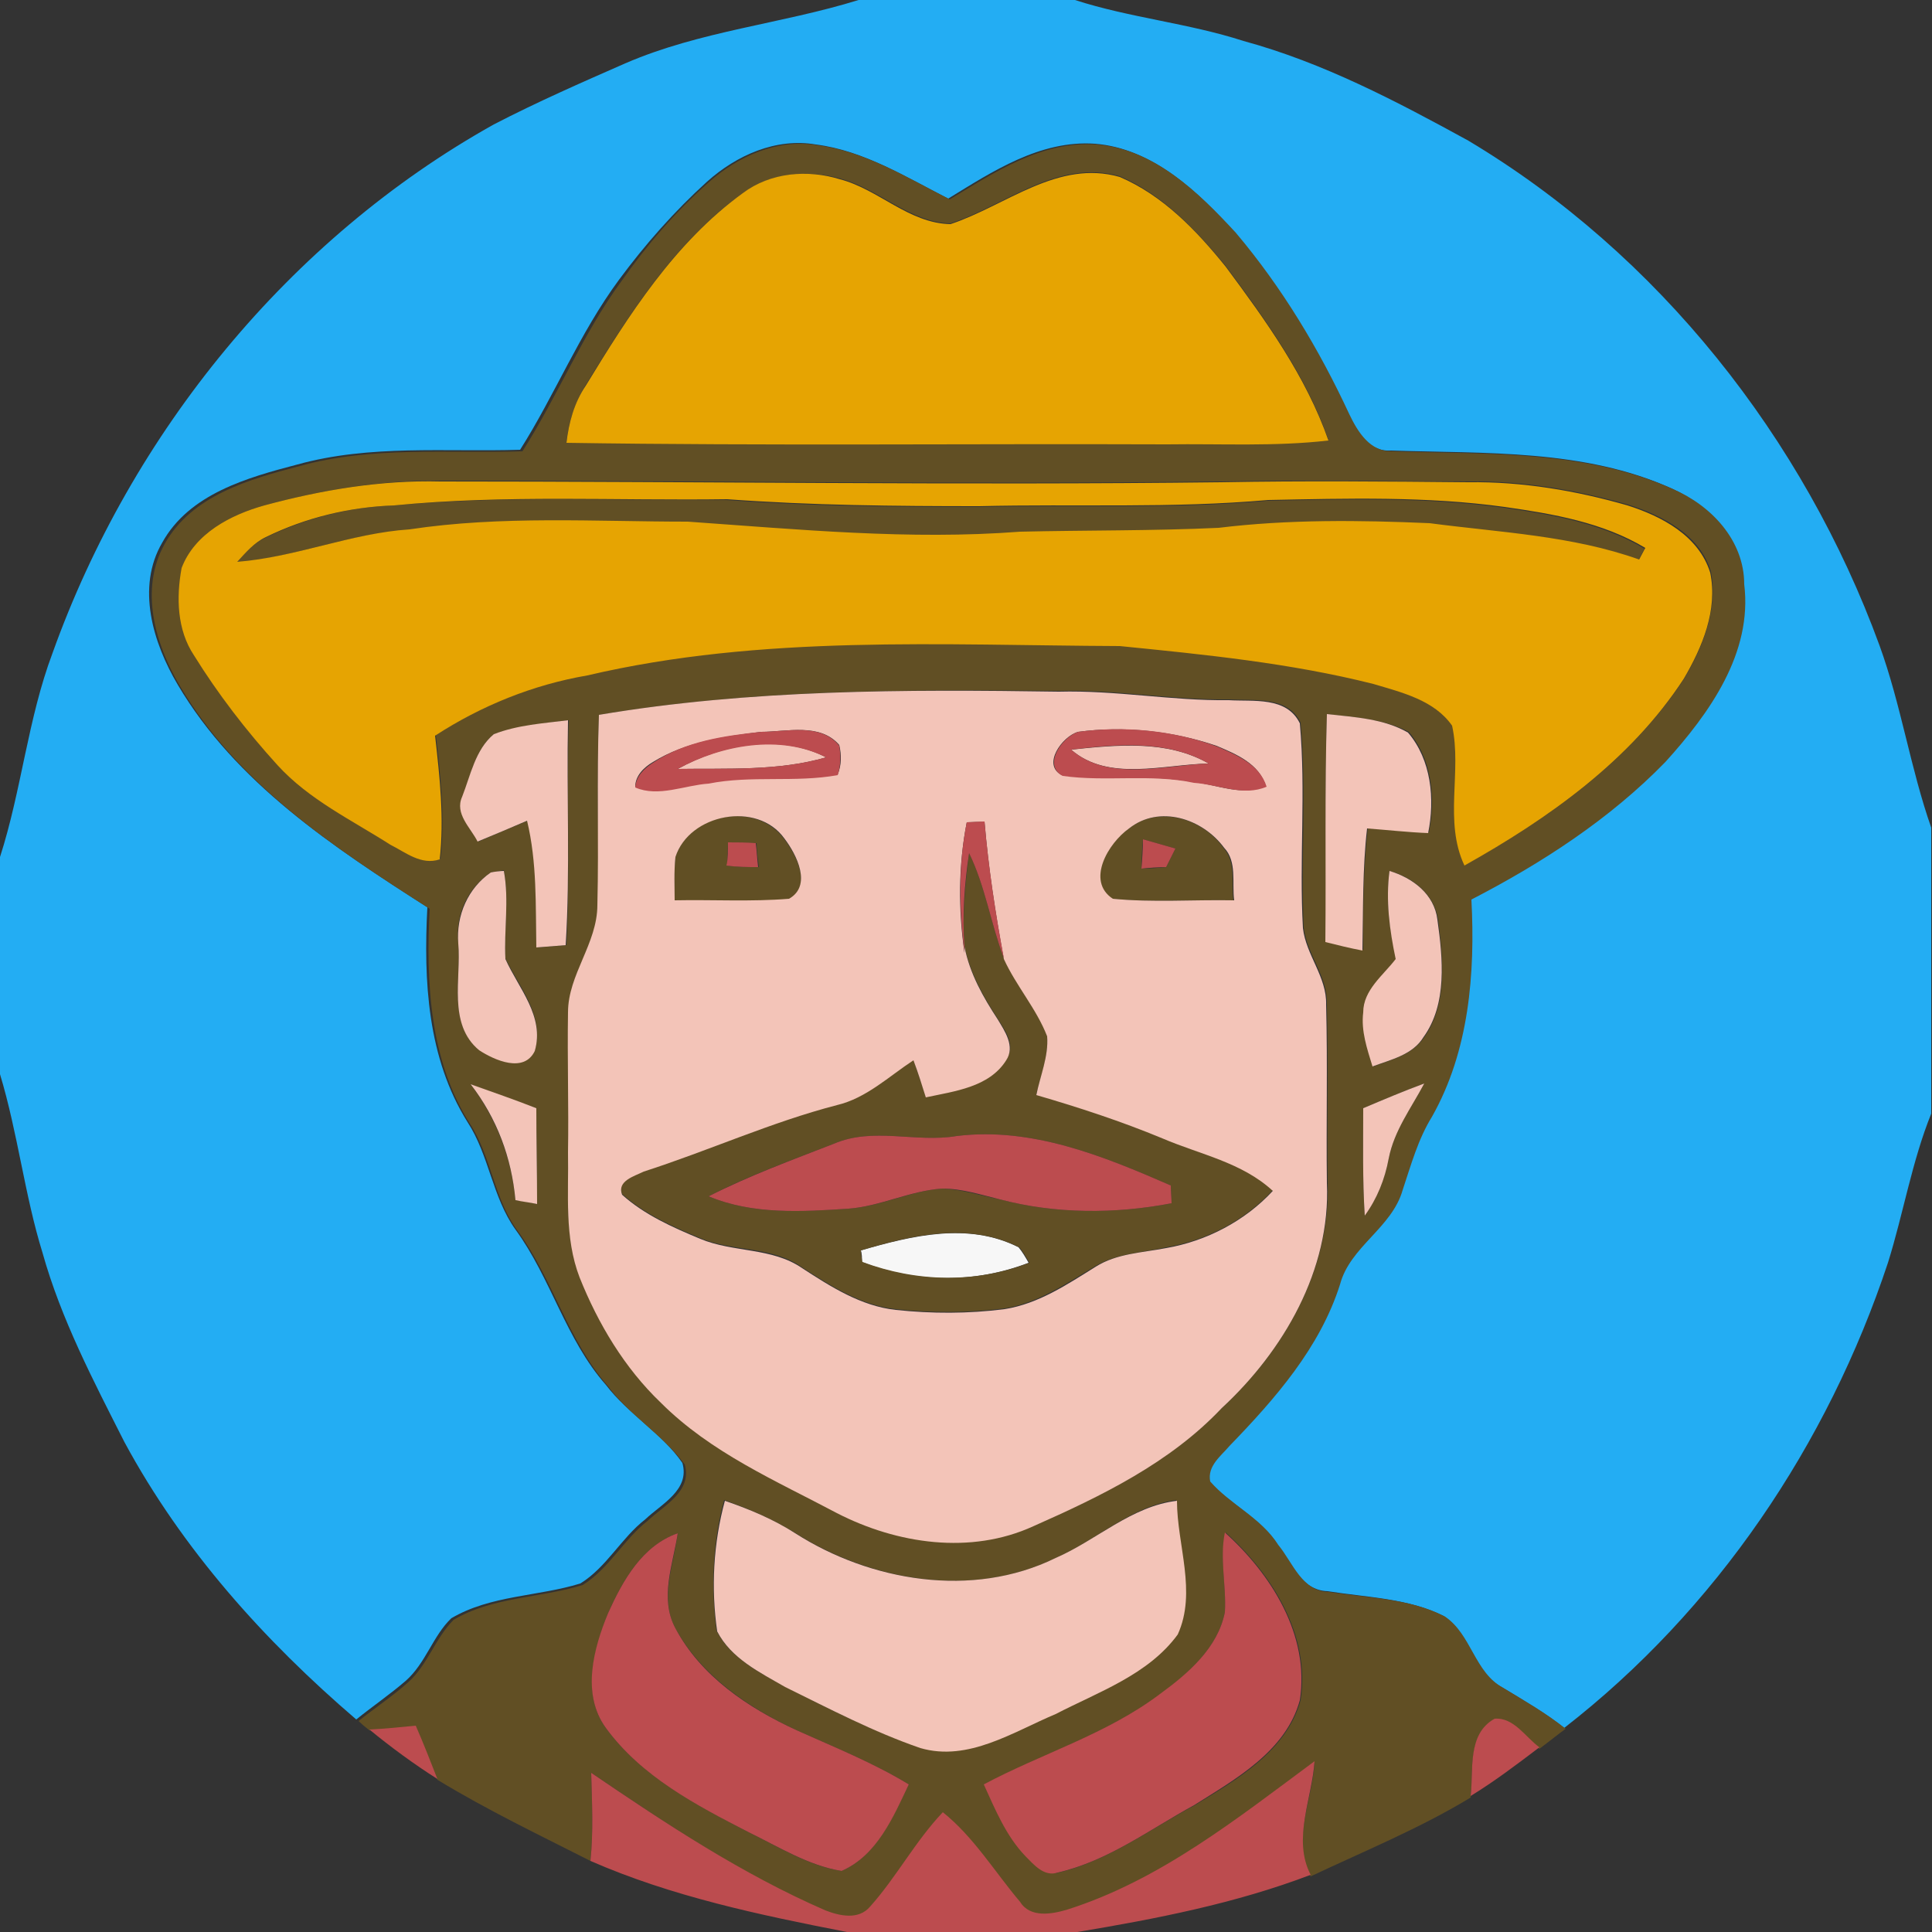 <?xml version="1.0" encoding="utf-8"?>
<!-- Generator: Adobe Illustrator 26.0.3, SVG Export Plug-In . SVG Version: 6.00 Build 0)  -->
<svg version="1.1" id="Layer_1" xmlns="http://www.w3.org/2000/svg" xmlns:xlink="http://www.w3.org/1999/xlink" x="0px" y="0px"
	 viewBox="0 0 250 250" style="enable-background:new 0 0 250 250;" xml:space="preserve">
<rect x="0" y="0" width="250" height="250" fill="#333333" stroke="none"/>
<style type="text/css">
	.st0{fill:#F7F7F7;}
	.st1{fill:#23ADF3;}
	.st2{fill:#614F24;}
	.st3{fill:#E6A402;}
	.st4{fill:#F3C4B8;}
	.st5{fill:#BC4C4F;}
</style>
<g id="_x23_f7f7f7ff">
	<path class="st0" d="M111.4,161.8c6.6-1.9,13.9-3.7,20.4-0.4c0.5,0.6,0.9,1.3,1.3,2c-7,2.7-14.6,2.6-21.6-0.1
		C111.6,162.9,111.5,162.1,111.4,161.8z"/>
</g>
<g id="_x23_23adf3ff">
	<path class="st1" d="M111.1,0h28c7.1,2.3,14.7,3,21.8,5.3c10.3,2.8,19.8,7.8,29.1,12.9c24.6,14.7,43.4,38.5,53.2,65.3
		c2.8,7.7,4,15.9,6.7,23.6v37c-2.5,6.2-3.6,12.9-5.6,19.3c-7.8,23.5-22.2,44.9-41.9,60.2c-2.5-2-5.3-3.6-8.1-5.3
		c-3.7-2-4.1-6.9-7.5-9.2c-4.6-2.3-10-2.4-15-3.2c-3.5-0.1-4.7-3.8-6.6-6.1c-2.2-3.5-6.2-5.2-8.8-8.2c-0.4-1.9,1.4-3.2,2.5-4.6
		c5.9-6.1,11.8-12.7,14.3-20.9c1.3-5,6.7-7.4,8.1-12.2c1.1-3.2,2-6.6,3.8-9.5c4.8-8.5,5.6-18.5,5.1-28.1
		c9.1-4.7,17.9-10.4,25.1-17.8c5.7-6.2,11.3-14,10.2-23c0-5.6-4.3-10.1-9.2-12.3c-11.3-5.1-24.1-4.5-36.3-4.9
		c-2.9,0.2-4.5-2.5-5.6-4.8c-3.9-8.4-8.7-16.4-14.7-23.5c-4.8-5.3-10.6-10.8-18-11.4c-7.1-0.5-13.3,3.6-19,7.1
		c-5.5-2.8-10.9-6.2-17.1-7c-5.2-0.9-10.3,1.4-14.1,4.8c-4.2,3.8-8,8.1-11.4,12.7c-5.1,6.9-8.3,14.9-12.8,22
		c-9.6,0.3-19.4-0.7-28.8,1.9c-6.5,1.7-14,3.8-17.5,10.1c-3.4,5.8-1.2,13,2,18.4c7.5,12.7,20.1,21,32.3,28.8
		c-0.5,9.5,0,19.5,5.2,27.8c2.8,4.3,3.2,9.7,6.2,13.9c4.6,6.3,6.5,14.2,11.7,20.1c2.9,3.8,7.2,6.2,9.9,10.1c1,3.5-2.7,5.3-4.8,7.3
		c-3.1,2.4-5,6.2-8.4,8.3c-5.5,1.7-11.6,1.5-16.7,4.5c-2.4,2.3-3.3,5.8-5.9,8.1c-2.1,1.8-4.3,3.3-6.4,5c-11.9-10.2-22.5-22-30-35.9
		c-4-7.9-8.2-15.9-10.6-24.5C3.2,154.7,2.3,146.6,0,139v-28.1c2.8-8.7,3.6-17.9,6.8-26.4C17,56,37.4,30.9,63.9,16.1
		c5.6-2.9,11.3-5.4,17-7.9C90.6,4,101.1,3.1,111.1,0z"/>
</g>
<g id="_x23_614f24ff">
	<path class="st2" d="M91.7,23.6c3.8-3.4,9-5.7,14.1-4.8c6.2,0.8,11.6,4.2,17.1,7c5.8-3.5,11.9-7.6,19-7.1c7.5,0.6,13.2,6.2,18,11.4
		c6,7.1,10.8,15.1,14.7,23.5c1.1,2.3,2.7,4.9,5.6,4.8c12.1,0.4,24.9-0.2,36.3,4.9c4.9,2.1,9.2,6.6,9.2,12.3
		c1.1,8.9-4.5,16.7-10.2,23c-7.2,7.4-16,13.1-25.1,17.8c0.5,9.6-0.3,19.6-5.1,28.1c-1.8,2.9-2.7,6.2-3.8,9.5
		c-1.4,4.9-6.8,7.3-8.1,12.2c-2.6,8.2-8.4,14.8-14.3,20.9c-1.1,1.3-2.9,2.6-2.5,4.6c2.6,3,6.6,4.7,8.8,8.2c1.9,2.3,3.1,6.1,6.6,6.1
		c5,0.8,10.4,0.8,15,3.2c3.4,2.3,3.8,7.2,7.5,9.2c2.8,1.7,5.6,3.3,8.1,5.3c-1.1,0.8-2.2,1.7-3.4,2.6c-1.8-1.3-3.3-3.9-5.8-3.7
		c-3.6,1.9-2.7,6.6-3.1,10c-6.6,4-13.7,6.9-20.7,10.2c-2.5-4.6,0.2-9.8,0.5-14.7c-10,7.4-20,15.4-32,19.2c-2.1,0.6-4.8,1.1-6.2-1
		c-3.2-3.9-5.9-8.4-10-11.6c-3.5,3.8-5.9,8.4-9.4,12.2c-1.5,1.8-4,1.2-5.8,0.5C96,242.5,86.2,236,76.5,229.4
		c0.1,3.8,0.3,7.6-0.1,11.4c-6.7-3.4-13.4-6.6-19.8-10.5c-1-2.3-1.9-4.6-2.8-6.9c-2,0.2-4,0.4-6,0.5c-0.4-0.3-1.1-0.9-1.4-1.2
		c2.1-1.7,4.4-3.2,6.4-5c2.5-2.2,3.5-5.7,5.9-8.1c5.1-3,11.2-2.8,16.7-4.5c3.4-2.1,5.3-5.9,8.4-8.3c2.1-2,5.8-3.8,4.8-7.3
		c-2.8-3.8-7.1-6.3-9.9-10.1c-5.2-5.9-7.1-13.8-11.7-20.1c-3.1-4.2-3.4-9.6-6.2-13.9c-5.2-8.2-5.7-18.3-5.2-27.8
		c-12.2-7.8-24.8-16.1-32.3-28.8c-3.2-5.4-5.3-12.5-2-18.4c3.5-6.3,11-8.4,17.5-10.1c9.4-2.6,19.2-1.6,28.8-1.9
		c4.6-7.2,7.8-15.2,12.8-22C83.7,31.7,87.4,27.4,91.7,23.6 M96.1,25c-8.8,6.3-14.7,15.7-20.3,24.8c-1.4,2.2-2.2,4.8-2.5,7.4
		c25.9,0.5,51.8,0.2,77.7,0.2c6.9-0.1,13.9,0.2,20.9-0.5c-2.9-8.3-8.1-15.5-13.3-22.5c-3.8-4.6-8.1-9.2-13.7-11.6
		c-8.1-2.3-14.8,3.8-21.9,6.1c-5.3-0.1-9.3-4.5-14.3-5.8C104.5,21.9,99.7,22.4,96.1,25 M34.2,65.4c-4.3,1.2-9,3.6-10.6,8
		c-0.7,3.8-0.6,8,1.6,11.3c3.1,5.1,6.8,9.8,10.8,14.2c4.1,4.5,9.6,7.1,14.6,10.3c2,1,4,2.7,6.4,1.9c0.6-5.3,0-10.7-0.6-16
		c6-3.9,12.7-6.6,19.7-7.8c22.6-5.3,45.9-3.9,68.9-3.8c11,1.1,22.1,2.2,32.8,4.9c3.6,1.1,7.9,2.1,10.2,5.4c1.4,5.9-1,12.4,1.6,18.1
		c10.9-6,21.5-13.6,28.4-24.2c2.4-4.1,4.3-8.9,3.4-13.7c-1.4-4.8-6.3-7.3-10.7-8.7c-6.7-1.9-13.6-3.1-20.6-3c-10.7,0-21.3-0.2-32,0
		c-33.7,0.4-67.3-0.1-101-0.1C49.3,62.1,41.6,63.4,34.2,65.4 M77.5,92.5c-0.3,8.2,0,16.3-0.1,24.5c0,4.9-3.8,9-3.8,13.9
		c-0.1,6,0.1,12,0,18.1c0,5.4-0.6,11.1,1.5,16.2c2.4,6,5.8,11.8,10.5,16.2c6.4,6.4,14.8,10.1,22.8,14.3c7.8,4,17.2,5.3,25.4,1.7
		c8.8-3.9,17.7-8.2,24.4-15.3c8-7.4,14-17.9,13.6-29.1c-0.1-7.7,0.1-15.4-0.1-23.1c0.1-3.6-2.6-6.4-3-9.9
		c-0.4-8.8,0.4-17.7-0.4-26.5c-1.7-3.5-6-2.8-9.2-3c-7.4,0.1-14.7-1.3-22-1.1C117.1,89.2,97.1,89.2,77.5,92.5 M171.7,92.4
		c-0.3,9.8,0,19.6-0.1,29.4c1.6,0.4,3.2,0.8,4.8,1.1c0-5.3,0-10.5,0.6-15.8c2.6,0.2,5.2,0.5,7.9,0.6c0.9-4.4,0.4-9.5-2.6-13
		C179,93,175.2,92.8,171.7,92.4 M63.9,95c-2.4,2-3,5.3-4,8.1c-1,2.2,1.1,4,2,5.8c2.1-0.9,4.2-1.8,6.4-2.7c1.3,5.4,1.1,10.9,1.2,16.4
		c1.2-0.1,2.5-0.2,3.8-0.3c0.5-9.7,0-19.4,0.3-29.1C70.3,93.6,67,93.9,63.9,95 M63.5,112.9c-3,2-4.6,5.5-4.2,9.1
		c0.4,4.6-1.4,10.5,2.7,13.8c2,1.3,5.8,3.1,7.2,0.1c1.3-4.5-2-8.1-3.8-11.9c-0.2-3.8,0.5-7.7-0.2-11.4
		C64.8,112.7,64,112.8,63.5,112.9 M179.8,112.7c-0.5,3.8,0,7.7,0.9,11.4c-1.6,2.1-4.2,4-4.2,6.9c-0.3,2.4,0.5,4.8,1.2,7
		c2.4-0.9,5.1-1.5,6.6-3.8c3.1-4.4,2.4-10.2,1.8-15.2C185.6,115.7,182.8,113.5,179.8,112.7 M60.9,140.3c3.3,4.4,5.3,9.5,5.8,15
		c0.9,0.1,1.9,0.3,2.8,0.5c0-4.1-0.1-8.3-0.1-12.4C66.6,142.4,63.8,141.4,60.9,140.3 M176.4,143.4c0,4.6-0.1,9.3,0.2,13.9
		c1.6-2.2,2.6-4.7,3.1-7.4c0.7-3.6,2.9-6.5,4.6-9.7C181.6,141.2,179,142.3,176.4,143.4 M136.6,201.6c-10.8,5.3-23.9,3-33.8-3.3
		c-2.9-1.8-6-3.1-9.1-4.2c-1.5,5.5-1.7,11.3-1,16.9c1.8,3.5,5.5,5.4,8.8,7.2c5.7,2.9,11.4,5.8,17.5,7.9c6.2,1.8,12-2.1,17.5-4.4
		c5.5-2.9,11.9-5.1,15.8-10.3c2.5-5.5-0.1-11.6-0.1-17.3C146.3,194.9,141.9,199.3,136.6,201.6 M78.7,208.7
		c-1.8,4.6-3.5,10.5-0.3,14.9c4.6,6.3,11.8,10,18.5,13.5c3.9,1.9,7.6,4.3,12,5c4.6-2,6.6-7,8.7-11.2c-4.6-2.8-9.6-4.8-14.5-7
		c-6.2-2.9-12.3-7-15.7-13.2c-2.1-3.9-0.2-8.3,0.3-12.3C83.1,200,80.6,204.5,78.7,208.7 M158.5,208.6c-0.9,4.6-4.7,7.9-8.3,10.6
		c-6.9,5.1-15.2,7.7-22.8,11.7c1.4,3.3,2.9,6.6,5.4,9.3c1.1,1.1,2.4,2.6,4.2,2.1c6.4-1.5,11.8-5.6,17.6-8.7
		c5.4-3.3,11.9-7,13.7-13.6c1.3-8.4-3.7-16.3-9.7-21.7C157.8,201.7,158.7,205.2,158.5,208.6z"/>
	<path class="st2" d="M51,65.4c14.3-1.3,28.6-0.6,43-0.7c10.8,0.8,21.7,0.9,32.6,0.9c12.5-0.3,25,0.3,37.4-0.8
		c10.2-0.2,20.5-0.5,30.6,0.9c6.3,0.9,12.7,2,18.2,5.3c-0.2,0.4-0.6,1.1-0.8,1.5c-8.7-3.1-18-3.5-27.1-4.7
		c-9.1-0.4-18.2-0.5-27.3,0.6c-8.6,0.4-17.2,0.3-25.7,0.5c-14.3,1.1-28.7-0.3-43-1.3c-12,0-24.1-0.7-36,1
		c-7.6,0.4-14.7,3.5-22.3,4.2c1.1-1.2,2.2-2.5,3.7-3.2C39.6,67,45.3,65.6,51,65.4z"/>
	<path class="st2" d="M87.4,110.9c1.8-5.7,10.5-7.3,14.1-2.3c1.6,2.1,3.6,6.1,0.6,7.8c-4.9,0.4-9.8,0.1-14.8,0.2
		C87.3,114.7,87.2,112.8,87.4,110.9 M94.2,109c0,0.8-0.1,2.2-0.1,3c1.3,0.2,2.7,0.2,4.1,0.2c-0.1-0.8-0.3-2.3-0.3-3.1
		C96.7,109.1,95.4,109,94.2,109z"/>
	<path class="st2" d="M146.1,107.2c3.9-3.1,9.6-1.2,12.2,2.5c1.7,1.9,1,4.6,1.3,6.8c-5.2-0.1-10.5,0.3-15.7-0.2
		C140.5,113.9,143.4,109,146.1,107.2 M147.9,108.6c-0.1,0.9-0.2,2.8-0.2,3.8c0.8,0,2.4-0.1,3.2-0.2c0.3-0.6,0.9-1.8,1.2-2.4
		C150.7,109.4,149.3,109,147.9,108.6z"/>
	<path class="st2" d="M125.4,110.4c2.1,4.3,2.8,9.1,4.5,13.6c1.6,3.5,4.2,6.4,5.6,10c0.2,2.6-0.8,5.1-1.4,7.6
		c5.5,1.7,11,3.4,16.3,5.6c4.9,2,10.3,3.1,14.3,6.8c-3.6,3.9-8.5,6.5-13.8,7.4c-3.1,0.7-6.4,0.8-9.1,2.4c-3.7,2.2-7.4,4.8-11.8,5.5
		c-4.7,0.6-9.4,0.6-14.1,0.1c-4.5-0.5-8.4-3-12.1-5.4c-3.9-2.8-9-2-13.2-3.8c-3.6-1.5-7.2-3.1-10.1-5.7c-0.8-1.8,1.6-2.3,2.8-3
		c8.4-2.7,16.4-6.4,25-8.6c3.8-1,6.7-3.7,9.9-5.8c0.5,1.6,1.1,3.2,1.6,4.8c3.7-0.8,8.2-1.3,10.4-4.8c1.3-1.8-0.1-3.7-1.1-5.3
		c-1.9-2.9-3.6-6-4.3-9.4C124.5,118.4,124.9,114.4,125.4,110.4 M107.9,148c-5.4,2.1-11,4.1-16.2,6.8c5.7,2.4,12,2,18.1,1.6
		c4.2-0.3,8-2.3,12.1-2.6c2.6,0.1,5,0.9,7.5,1.4c7.2,1.9,14.9,1.9,22.2,0.5c0-0.6-0.1-1.7-0.1-2.3c-8.7-3.8-18-7.6-27.7-6.4
		C118.6,147.9,113,145.8,107.9,148 M111.4,161.8c0,0.4,0.1,1.1,0.2,1.5c7,2.6,14.6,2.8,21.6,0.1c-0.4-0.7-0.8-1.4-1.3-2
		C125.3,158.1,118.1,159.8,111.4,161.8z"/>
</g>
<g id="_x23_e6a402ff">
	<path class="st3" d="M96.1,25c3.6-2.7,8.4-3.1,12.6-1.8c5,1.3,8.9,5.7,14.3,5.8c7.2-2.4,13.9-8.4,21.9-6.1
		c5.6,2.4,9.9,6.9,13.7,11.6c5.2,7,10.4,14.2,13.3,22.5c-6.9,0.8-13.9,0.4-20.9,0.5c-25.9-0.1-51.8,0.2-77.7-0.2
		c0.3-2.6,1-5.2,2.5-7.4C81.4,40.7,87.3,31.4,96.1,25z"/>
	<path class="st3" d="M34.2,65.4c7.4-2,15.1-3.3,22.8-3.1c33.7,0,67.3,0.5,101,0.1c10.7-0.2,21.3-0.1,32,0c7-0.1,14,1.1,20.6,3
		c4.4,1.4,9.2,3.9,10.7,8.7c1,4.8-1,9.6-3.4,13.7c-6.9,10.6-17.5,18.1-28.4,24.2c-2.7-5.7-0.3-12.2-1.6-18.1
		c-2.3-3.3-6.5-4.3-10.2-5.4c-10.7-2.7-21.8-3.8-32.8-4.9c-23-0.1-46.3-1.5-68.9,3.8c-7,1.2-13.7,3.9-19.7,7.8
		c0.6,5.3,1.2,10.7,0.6,16c-2.4,0.8-4.4-0.9-6.4-1.9c-5-3.2-10.5-5.8-14.6-10.3c-4-4.4-7.7-9.2-10.8-14.2c-2.2-3.3-2.3-7.5-1.6-11.3
		C25.2,69,29.9,66.6,34.2,65.4 M51,65.4c-5.8,0.2-11.5,1.6-16.6,4.1c-1.5,0.7-2.6,2-3.7,3.2c7.6-0.6,14.7-3.7,22.3-4.2
		c11.9-1.8,24-1,36-1c14.3,1,28.7,2.4,43,1.3c8.6-0.2,17.2-0.1,25.7-0.5c9-1.1,18.2-1,27.3-0.6c9.1,1.2,18.4,1.6,27.1,4.7
		c0.2-0.4,0.6-1.1,0.8-1.5c-5.5-3.3-11.9-4.4-18.2-5.3c-10.1-1.4-20.4-1.1-30.6-0.9c-12.4,1.1-24.9,0.5-37.4,0.8
		c-10.9,0-21.7-0.1-32.6-0.9C79.7,64.8,65.3,64,51,65.4z"/>
</g>
<g id="_x23_f3c4b8ff">
	<path class="st4" d="M77.5,92.5c19.6-3.3,39.6-3.3,59.5-3c7.4-0.2,14.7,1.2,22,1.1c3.2,0.2,7.5-0.5,9.2,3
		c0.8,8.8-0.1,17.7,0.4,26.5c0.4,3.5,3.1,6.3,3,9.9c0.2,7.7,0,15.4,0.1,23.1c0.5,11.2-5.6,21.7-13.6,29.1
		c-6.7,7.1-15.6,11.4-24.4,15.3c-8.1,3.7-17.6,2.3-25.4-1.7c-7.9-4.2-16.3-7.8-22.8-14.3c-4.7-4.5-8.1-10.2-10.5-16.2
		c-2-5.2-1.4-10.8-1.5-16.2c0.1-6-0.1-12,0-18.1c0-4.9,3.8-8.9,3.8-13.9C77.5,108.9,77.2,100.7,77.5,92.5 M98.5,94.7
		c-4.8,0.6-9.8,1.3-14,3.9c-1.2,0.7-2.3,1.8-2.3,3.2c3.1,1.3,6.4-0.3,9.5-0.5c5.5-1.1,11.2-0.1,16.7-1.1c0.5-1.2,0.5-2.5,0.2-3.8
		C106.1,93.5,101.8,94.7,98.5,94.7 M139.5,94.7c-2.1,0.6-4.7,4.3-2.1,5.6c5.6,0.8,11.4-0.2,17,0.9c3.1,0.3,6.3,1.9,9.4,0.5
		c-0.9-2.9-3.8-4.1-6.4-5.2C151.8,94.6,145.5,93.9,139.5,94.7 M87.4,110.9c-0.2,1.9-0.1,3.8-0.1,5.6c4.9-0.1,9.9,0.2,14.8-0.2
		c3-1.7,1-5.7-0.6-7.8C98,103.6,89.2,105.3,87.4,110.9 M125.1,106.4c-1.1,5.6-1.1,11.3-0.3,16.9l0-0.8c0.7,3.5,2.4,6.5,4.3,9.4
		c0.9,1.5,2.3,3.5,1.1,5.3c-2.2,3.5-6.7,4-10.4,4.8c-0.5-1.6-1-3.2-1.6-4.8c-3.2,2.1-6.1,4.9-9.9,5.8c-8.5,2.2-16.6,5.9-25,8.6
		c-1.2,0.6-3.5,1.2-2.8,3c2.9,2.6,6.5,4.2,10.1,5.7c4.3,1.8,9.3,1.1,13.2,3.8c3.7,2.4,7.6,4.9,12.1,5.4c4.7,0.5,9.4,0.5,14.1-0.1
		c4.4-0.7,8.1-3.2,11.8-5.5c2.7-1.7,6-1.8,9.1-2.4c5.2-0.9,10.2-3.5,13.8-7.4c-4-3.7-9.4-4.7-14.3-6.8c-5.3-2.2-10.8-4-16.3-5.6
		c0.5-2.5,1.6-5,1.4-7.6c-1.4-3.6-4-6.5-5.6-10c-1.1-5.9-2-11.8-2.5-17.7C126.8,106.3,125.7,106.4,125.1,106.4 M146.1,107.2
		c-2.7,1.9-5.6,6.8-2.1,9.1c5.2,0.5,10.4,0.1,15.7,0.2c-0.3-2.3,0.4-5-1.3-6.8C155.6,105.9,150,104.1,146.1,107.2z"/>
	<path class="st4" d="M171.7,92.4c3.6,0.4,7.4,0.6,10.5,2.4c3,3.5,3.5,8.6,2.6,13c-2.6-0.1-5.2-0.4-7.9-0.6
		c-0.6,5.2-0.5,10.5-0.6,15.8c-1.6-0.3-3.2-0.7-4.8-1.1C171.6,112,171.4,102.2,171.7,92.4z"/>
	<path class="st4" d="M63.9,95c3.1-1.2,6.4-1.4,9.6-1.8c-0.2,9.7,0.3,19.4-0.3,29.1c-1.2,0.1-2.5,0.2-3.8,0.3
		c-0.1-5.5,0.1-11-1.2-16.4c-2.1,0.9-4.2,1.8-6.4,2.7c-0.9-1.8-3-3.6-2-5.8C60.9,100.3,61.5,97,63.9,95z"/>
	<path class="st4" d="M87.7,99.5c5.7-3.2,13.2-4.6,19.2-1.5C100.7,99.8,94.1,99.4,87.7,99.5z"/>
	<path class="st4" d="M138.6,97c5.9-0.6,12.4-1.3,17.8,1.8C150.6,98.9,143.4,101.2,138.6,97z"/>
	<path class="st4" d="M63.5,112.9c0.4-0.1,1.3-0.2,1.7-0.2c0.7,3.8,0,7.6,0.2,11.4c1.7,3.8,5.1,7.4,3.8,11.9
		c-1.4,2.9-5.2,1.2-7.2-0.1c-4.1-3.4-2.3-9.3-2.7-13.8C59,118.4,60.6,114.9,63.5,112.9z"/>
	<path class="st4" d="M179.8,112.7c3,0.9,5.8,3,6.2,6.3c0.7,5,1.3,10.9-1.8,15.2c-1.4,2.3-4.2,2.9-6.6,3.8c-0.7-2.3-1.5-4.6-1.2-7
		c0-2.9,2.6-4.8,4.2-6.9C179.8,120.3,179.3,116.5,179.8,112.7z"/>
	<path class="st4" d="M60.9,140.3c2.8,1,5.7,2,8.5,3.1c0,4.1,0.1,8.3,0.1,12.4c-0.9-0.2-1.9-0.3-2.8-0.5
		C66.2,149.8,64.3,144.7,60.9,140.3z"/>
	<path class="st4" d="M176.4,143.4c2.6-1.1,5.2-2.2,7.9-3.2c-1.7,3.2-3.9,6.1-4.6,9.7c-0.5,2.7-1.5,5.2-3.1,7.4
		C176.3,152.6,176.4,148,176.4,143.4z"/>
	<path class="st4" d="M136.6,201.6c5.3-2.3,9.8-6.7,15.7-7.4c0,5.7,2.6,11.8,0.1,17.3c-3.8,5.2-10.2,7.4-15.8,10.3
		c-5.5,2.3-11.3,6.2-17.5,4.4c-6.1-2.1-11.8-5.1-17.5-7.9c-3.3-1.9-7-3.7-8.8-7.2c-0.8-5.6-0.5-11.4,1-16.9c3.2,1.1,6.3,2.4,9.1,4.2
		C112.6,204.6,125.8,206.9,136.6,201.6z"/>
</g>
<g id="_x23_bc4c4fff">
	<path class="st5" d="M98.5,94.7c3.3,0,7.7-1.2,10.1,1.8c0.2,1.2,0.2,2.6-0.2,3.8c-5.5,1-11.2,0-16.7,1.1c-3.1,0.2-6.5,1.8-9.5,0.5
		c0.1-1.5,1.2-2.5,2.3-3.2C88.7,95.9,93.7,95.2,98.5,94.7 M87.7,99.5c6.4-0.1,12.9,0.3,19.2-1.5C100.9,95,93.4,96.4,87.7,99.5z"/>
	<path class="st5" d="M139.5,94.7c6-0.8,12.3-0.2,18,1.9c2.5,1.1,5.5,2.3,6.4,5.2c-3,1.3-6.3-0.3-9.4-0.5c-5.6-1.2-11.4-0.1-17-0.9
		C134.9,99,137.4,95.4,139.5,94.7 M138.6,97c4.8,4.2,12,2,17.8,1.8C151,95.7,144.5,96.3,138.6,97z"/>
	<path class="st5" d="M125.1,106.4c0.6,0,1.7-0.1,2.3-0.1c0.5,5.9,1.4,11.8,2.5,17.7c-1.7-4.5-2.4-9.3-4.5-13.6c-0.6,4-0.9,8-0.6,12
		l0,0.8C124.1,117.7,124,111.9,125.1,106.4z"/>
	<path class="st5" d="M94.2,109c1.2,0,2.4,0,3.6,0.1c0.1,0.8,0.2,2.3,0.3,3.1c-1.4,0-2.7,0-4.1-0.2C94.2,111.3,94.2,109.8,94.2,109z
		"/>
	<path class="st5" d="M147.9,108.6c1.4,0.4,2.8,0.8,4.2,1.2c-0.3,0.6-0.9,1.8-1.2,2.4c-0.8,0-2.4,0.1-3.2,0.2
		C147.8,111.4,147.9,109.5,147.9,108.6z"/>
	<path class="st5" d="M107.9,148c5.1-2.2,10.6-0.1,15.9-1c9.7-1.2,19,2.6,27.7,6.4c0,0.6,0.1,1.7,0.1,2.3c-7.3,1.4-15,1.4-22.2-0.5
		c-2.5-0.6-4.9-1.4-7.5-1.4c-4.2,0.3-8,2.3-12.1,2.6c-6,0.4-12.4,0.8-18.1-1.6C97,152.1,102.5,150.1,107.9,148z"/>
	<path class="st5" d="M78.7,208.7c1.9-4.2,4.4-8.7,9-10.3c-0.6,4-2.4,8.4-0.3,12.3c3.3,6.2,9.4,10.3,15.7,13.2
		c4.9,2.2,9.9,4.2,14.5,7c-2,4.2-4.1,9.2-8.7,11.2c-4.3-0.7-8.1-3.1-12-5c-6.8-3.5-13.9-7.2-18.5-13.5
		C75.2,219.2,76.8,213.3,78.7,208.7z"/>
	<path class="st5" d="M158.5,208.6c0.2-3.4-0.7-6.9,0-10.3c6,5.4,11,13.3,9.7,21.7c-1.8,6.6-8.3,10.2-13.7,13.6
		c-5.7,3.1-11.1,7.2-17.6,8.7c-1.8,0.6-3.1-1-4.2-2.1c-2.5-2.6-3.9-6-5.4-9.3c7.5-4,15.9-6.5,22.8-11.7
		C153.8,216.5,157.6,213.2,158.5,208.6z"/>
	<path class="st5" d="M193.4,222.4c2.5-0.2,4,2.4,5.8,3.7c-2.9,2.2-5.8,4.4-8.9,6.3C190.7,229.1,189.8,224.4,193.4,222.4z"/>
	<path class="st5" d="M47.8,223.8c2-0.1,4-0.3,6-0.5c1,2.3,1.9,4.6,2.8,6.9C53.6,228.3,50.6,226.1,47.8,223.8z"/>
	<path class="st5" d="M138.1,247.1c12-3.8,22-11.8,32-19.2c-0.3,4.8-2.9,10.1-0.5,14.7c-9.7,3.7-20,5.7-30.2,7.4h-29.8
		c-11.3-2.2-22.7-4.6-33.2-9.2c0.4-3.8,0.2-7.6,0.1-11.4c9.7,6.6,19.5,13.1,30.3,17.8c1.8,0.7,4.3,1.3,5.8-0.5
		c3.4-3.8,5.8-8.4,9.4-12.2c4,3.2,6.7,7.7,10,11.6C133.3,248.2,136.1,247.7,138.1,247.1z"/>
</g>
</svg>
